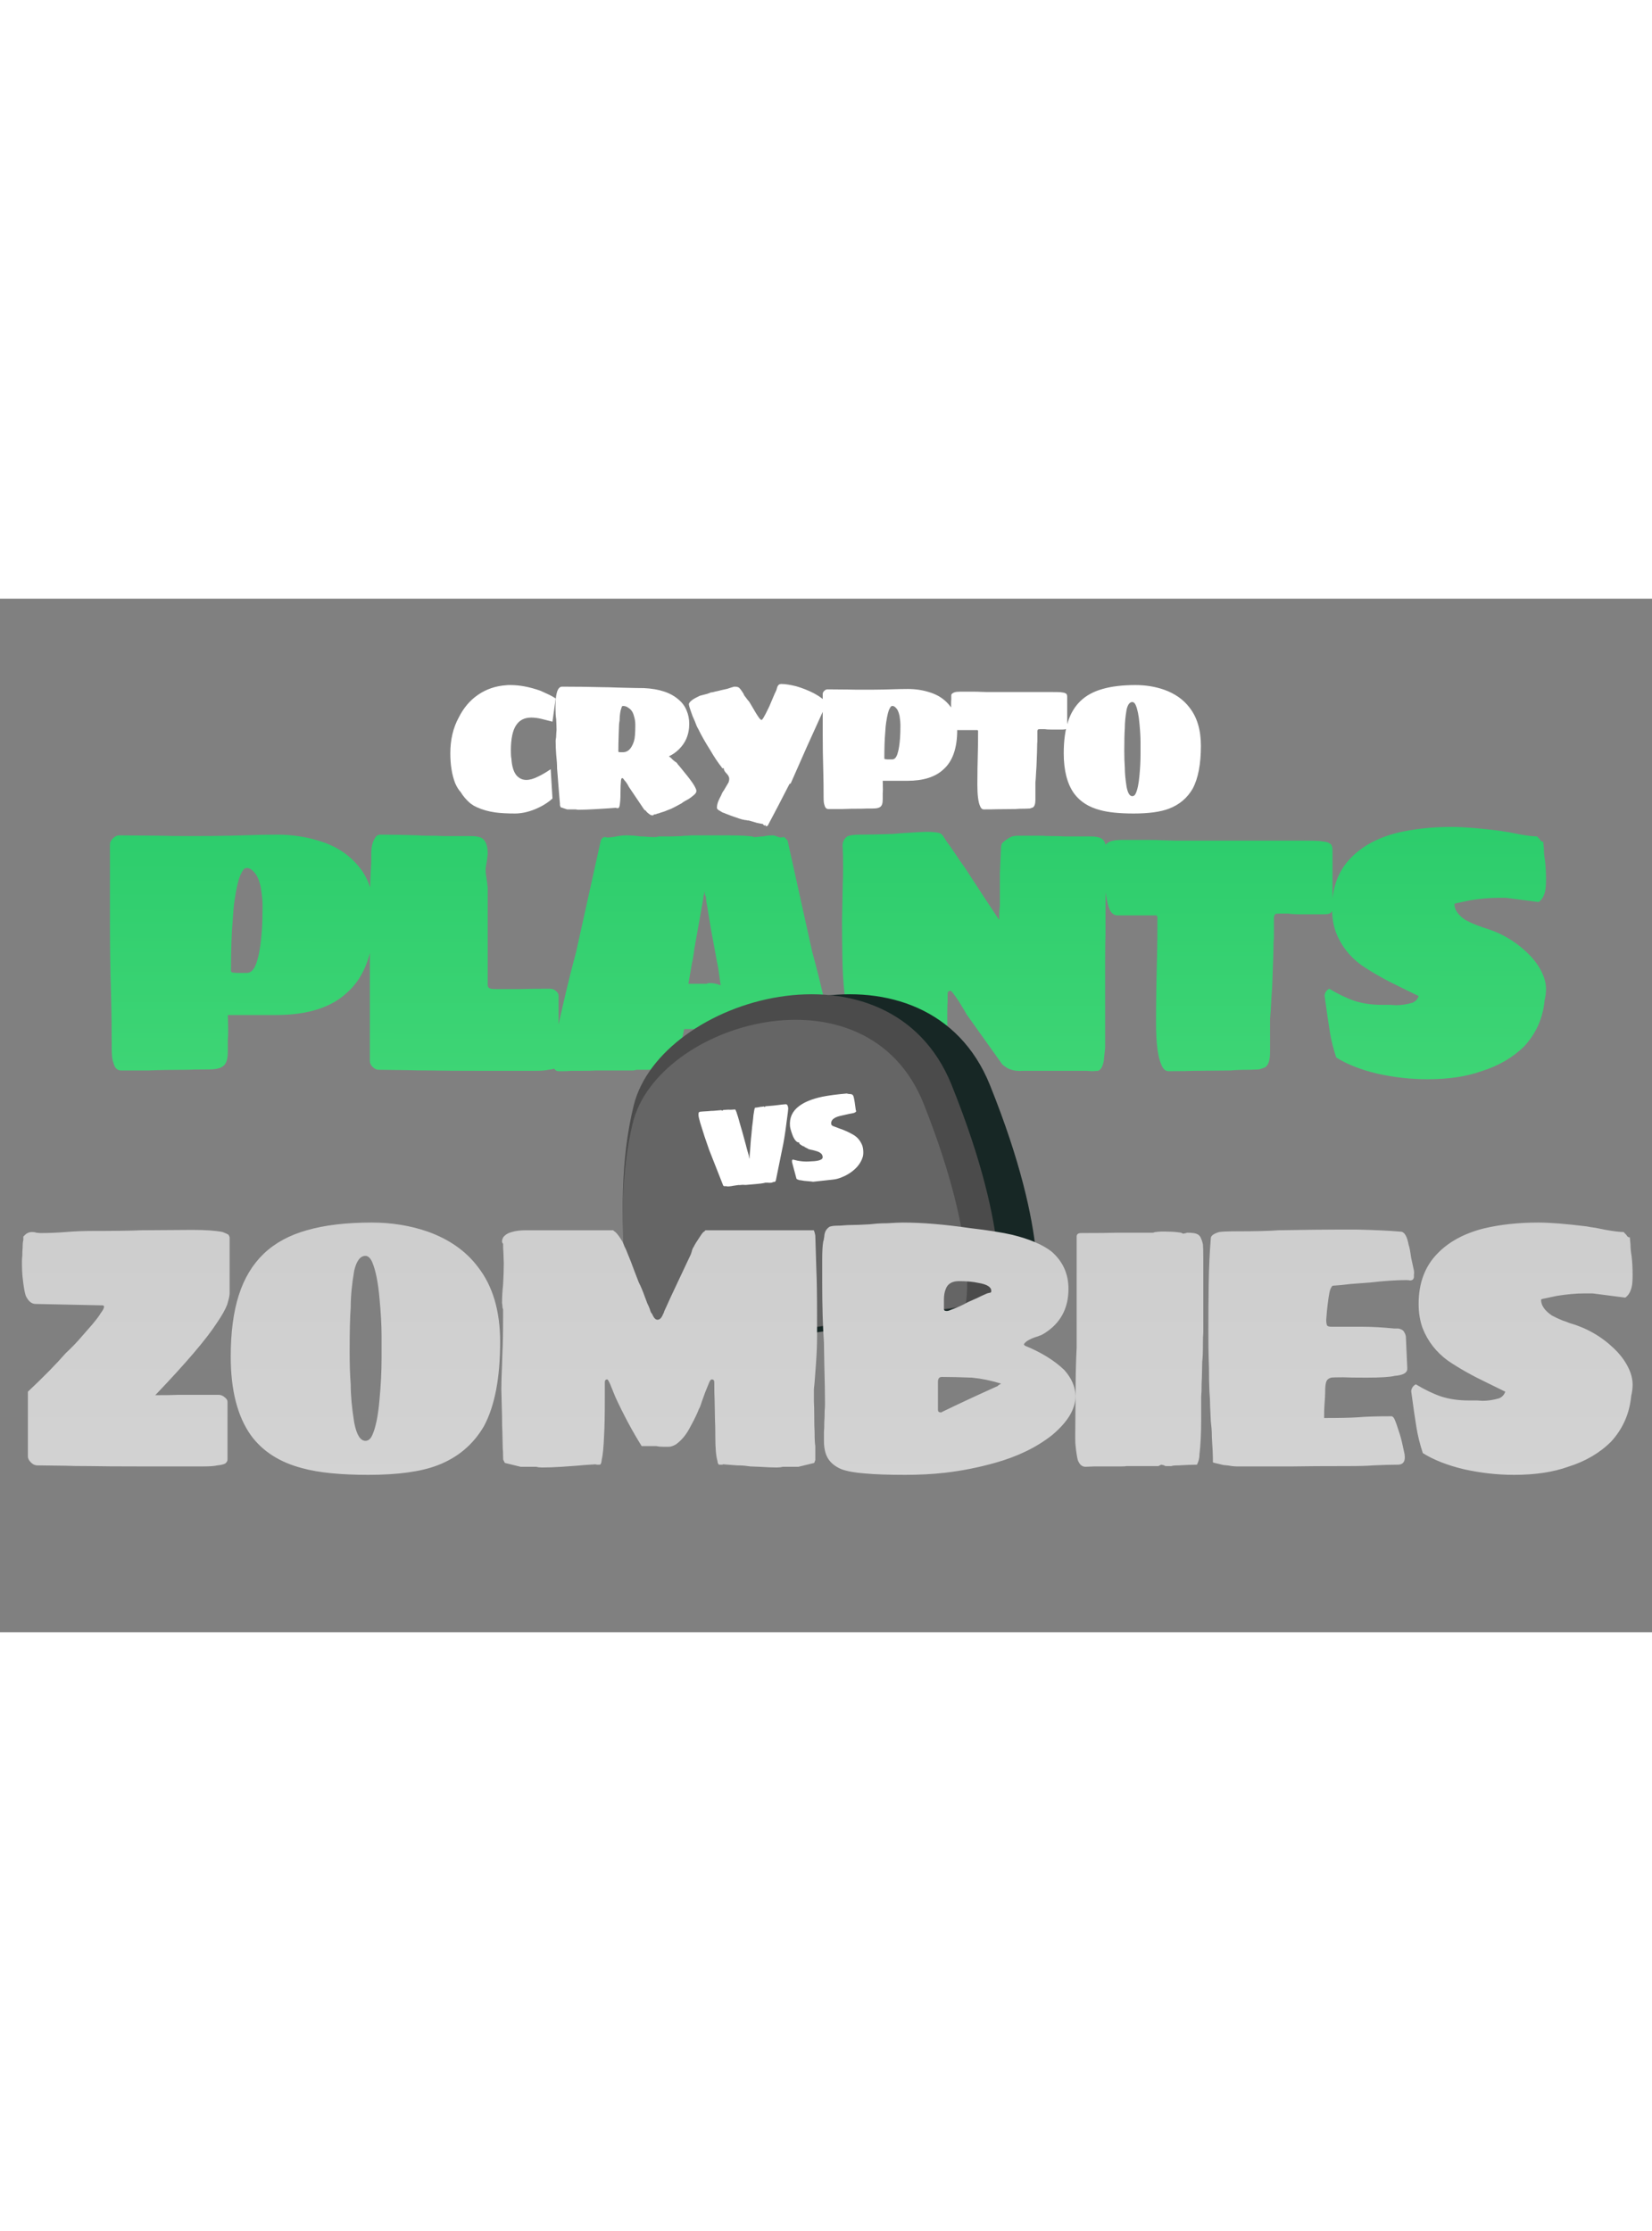 <svg width="120" height="162" viewBox="0 0 259 162" fill="none" xmlns="http://www.w3.org/2000/svg">
<rect x="0" y="0" width="259" height="162" fill="#808080" stroke="none"/>
<path d="M80.737 33.672C79.505 33.672 78.478 33.616 77.657 33.504C76.593 33.355 75.632 33.084 74.773 32.692C74.661 32.636 74.493 32.552 74.269 32.44C74.064 32.309 73.886 32.188 73.737 32.076C73.121 31.553 72.617 30.965 72.225 30.312C71.908 29.976 71.618 29.509 71.357 28.912C70.853 27.605 70.601 26.047 70.601 24.236C70.601 22.108 71.04 20.241 71.917 18.636C72.683 17.105 73.7 15.911 74.969 15.052C76.257 14.175 77.713 13.68 79.337 13.568L79.673 13.54H80.037C81.493 13.54 83.061 13.839 84.741 14.436C84.891 14.511 85.217 14.66 85.721 14.884C86.225 15.108 86.692 15.36 87.121 15.64L86.617 19.28L84.965 18.86C84.368 18.711 83.808 18.636 83.285 18.636C82.24 18.636 81.456 19.028 80.933 19.812C80.373 20.633 80.093 21.968 80.093 23.816C80.093 24.413 80.121 24.833 80.177 25.076C80.252 26.252 80.513 27.12 80.961 27.68C81.391 28.165 81.904 28.408 82.501 28.408C83.061 28.408 83.686 28.231 84.377 27.876C84.975 27.596 85.628 27.213 86.337 26.728L86.617 31.32C85.889 31.992 84.956 32.561 83.817 33.028C82.734 33.457 81.708 33.672 80.737 33.672ZM102.235 33.952C102.16 33.952 102.095 33.943 102.039 33.924C101.759 33.756 101.526 33.569 101.339 33.364C101.283 33.271 101.246 33.224 101.227 33.224C101.208 33.187 101.18 33.168 101.143 33.168L101.087 33.14C101.012 33.065 100.975 33.028 100.975 33.028L98.595 29.5C98.483 29.257 98.324 28.996 98.119 28.716C97.988 28.585 97.876 28.445 97.783 28.296C97.708 28.184 97.634 28.128 97.559 28.128C97.503 28.128 97.456 28.156 97.419 28.212C97.4 28.268 97.382 28.343 97.363 28.436C97.307 28.94 97.279 29.621 97.279 30.48C97.279 31.301 97.232 31.964 97.139 32.468C97.083 32.711 96.999 32.832 96.887 32.832H96.719C96.682 32.813 96.644 32.804 96.607 32.804C96.588 32.785 96.579 32.776 96.579 32.776C95.926 32.832 94.946 32.897 93.639 32.972C92.37 33.047 91.399 33.084 90.727 33.084C90.54 33.084 90.391 33.065 90.279 33.028H89.663H89.159H88.907L87.899 32.692L87.815 32.468C87.815 32.449 87.806 32.412 87.787 32.356C87.787 32.3 87.787 32.225 87.787 32.132C87.787 32.02 87.768 31.815 87.731 31.516C87.638 30.377 87.6 29.929 87.619 30.172C87.582 29.687 87.516 28.847 87.423 27.652L87.339 26.616C87.339 26.28 87.33 25.981 87.311 25.72C87.292 25.459 87.274 25.235 87.255 25.048L87.199 24.432C87.143 23.667 87.115 22.948 87.115 22.276C87.115 22.257 87.115 22.229 87.115 22.192C87.134 22.155 87.143 22.08 87.143 21.968C87.18 21.856 87.199 21.679 87.199 21.436L87.227 20.932L87.255 20.596C87.255 20.204 87.236 19.635 87.199 18.888C87.124 18.421 87.087 17.824 87.087 17.096C87.087 16.051 87.152 15.285 87.283 14.8C87.451 14.128 87.731 13.792 88.123 13.792C90.232 13.792 92.379 13.82 94.563 13.876C95.048 13.876 95.776 13.895 96.747 13.932L97.839 13.96C99.332 13.997 100.368 14.016 100.947 14.016C103.355 14.128 105.175 14.735 106.407 15.836C106.967 16.303 107.378 16.863 107.639 17.516C107.919 18.169 108.059 18.869 108.059 19.616C108.059 20.475 107.9 21.268 107.583 21.996C107.322 22.575 106.948 23.107 106.463 23.592C105.996 24.059 105.464 24.432 104.867 24.712C104.979 24.768 105.128 24.889 105.315 25.076C105.39 25.169 105.52 25.291 105.707 25.44L106.099 25.72C106.155 25.813 106.22 25.907 106.295 26C106.37 26.075 106.444 26.159 106.519 26.252L107.835 27.876C108.432 28.641 108.815 29.201 108.983 29.556C109.114 29.799 109.179 29.985 109.179 30.116C109.179 30.303 109.104 30.471 108.955 30.62C108.806 30.769 108.582 30.956 108.283 31.18C108.059 31.348 107.798 31.507 107.499 31.656C107.219 31.805 107.004 31.945 106.855 32.076L105.819 32.636C105.446 32.841 105.044 33.019 104.615 33.168C104.596 33.168 104.568 33.177 104.531 33.196C104.512 33.215 104.475 33.233 104.419 33.252C104.307 33.308 103.999 33.411 103.495 33.56C103.402 33.616 103.243 33.663 103.019 33.7C102.963 33.737 102.898 33.765 102.823 33.784C102.748 33.803 102.692 33.812 102.655 33.812H102.515C102.496 33.905 102.459 33.952 102.403 33.952H102.319H102.235ZM97.643 24.068C98.222 24.068 98.679 23.779 99.015 23.2C99.332 22.677 99.51 22.08 99.547 21.408C99.584 21.016 99.603 20.549 99.603 20.008V19.7C99.603 19.271 99.528 18.823 99.379 18.356C99.23 17.759 98.922 17.329 98.455 17.068C98.25 16.9 97.979 16.816 97.643 16.816C97.55 16.816 97.475 16.928 97.419 17.152C97.251 17.563 97.158 18.216 97.139 19.112C97.064 19.485 97.027 19.924 97.027 20.428L96.999 21.268C96.962 22.351 96.943 23.247 96.943 23.956C96.943 23.975 96.952 23.993 96.971 24.012C96.99 24.031 97.008 24.04 97.027 24.04L97.223 24.068H97.643ZM120.044 35.492C120.044 35.492 120.026 35.492 119.988 35.492C119.97 35.492 119.951 35.501 119.932 35.52L119.848 35.548C119.792 35.548 119.764 35.529 119.764 35.492C119.69 35.455 119.643 35.399 119.624 35.324C118.971 35.212 118.551 35.119 118.364 35.044L117.384 34.764H117.244C117.151 34.764 117.076 34.745 117.02 34.708C116.852 34.708 116.712 34.689 116.6 34.652C116.451 34.633 116.208 34.568 115.872 34.456C115.536 34.344 115.294 34.26 115.144 34.204C114.846 34.111 114.416 33.952 113.856 33.728C113.595 33.616 113.399 33.541 113.268 33.504L112.624 33.112C112.475 33 112.4 32.888 112.4 32.776C112.4 32.421 112.484 32.048 112.652 31.656C112.708 31.525 112.783 31.367 112.876 31.18C112.988 30.993 113.091 30.779 113.184 30.536C113.222 30.424 113.324 30.256 113.492 30.032C113.94 29.285 114.183 28.875 114.22 28.8C114.295 28.595 114.332 28.408 114.332 28.24C114.332 27.96 114.183 27.671 113.884 27.372C113.604 27.092 113.464 26.821 113.464 26.56C113.371 26.56 113.324 26.569 113.324 26.588H113.268H113.24C113.203 26.551 113.184 26.513 113.184 26.476C112.587 25.729 111.98 24.824 111.364 23.76C110.58 22.528 109.946 21.408 109.46 20.4C109.311 20.176 109.134 19.775 108.928 19.196C108.686 18.692 108.48 18.179 108.312 17.656C108.107 17.077 108.004 16.704 108.004 16.536C108.004 16.349 108.21 16.107 108.62 15.808C108.788 15.696 108.984 15.584 109.208 15.472C109.432 15.36 109.6 15.276 109.712 15.22C109.806 15.201 110.198 15.099 110.888 14.912L111.28 14.772C111.355 14.716 111.439 14.688 111.532 14.688C111.644 14.688 111.822 14.651 112.064 14.576C112.606 14.464 112.923 14.389 113.016 14.352L114.024 14.128C114.584 13.941 114.911 13.839 115.004 13.82L115.06 13.792H115.144H115.2C115.592 13.792 115.854 13.885 115.984 14.072C116.096 14.184 116.283 14.445 116.544 14.856C116.582 14.968 116.647 15.099 116.74 15.248C116.852 15.397 116.927 15.491 116.964 15.528L117.188 15.836L117.384 16.06C117.459 16.153 117.534 16.265 117.608 16.396C117.683 16.527 117.767 16.667 117.86 16.816C118.346 17.675 118.719 18.281 118.98 18.636C119.148 18.879 119.288 19 119.4 19C119.456 19 119.55 18.897 119.68 18.692C119.848 18.431 120.156 17.833 120.604 16.9C120.847 16.303 121.136 15.621 121.472 14.856C121.64 14.52 121.734 14.315 121.752 14.24C121.827 13.904 121.911 13.689 122.004 13.596C122.098 13.447 122.266 13.372 122.508 13.372C123.106 13.372 123.89 13.493 124.86 13.736C125.812 14.016 126.727 14.38 127.604 14.828C128.5 15.313 129.107 15.761 129.424 16.172C129.424 16.676 129.303 17.143 129.06 17.572L126.484 23.256L123.964 28.968L123.852 28.996C123.834 28.996 123.806 29.015 123.768 29.052C122.536 31.46 121.407 33.625 120.38 35.548C120.343 35.623 120.231 35.66 120.044 35.66V35.492ZM129.882 32.972C129.564 32.972 129.359 32.767 129.266 32.356C129.172 32.151 129.126 31.777 129.126 31.236C129.126 29.612 129.107 28.165 129.07 26.896C129.014 25.067 128.986 23.135 128.986 21.1V14.94C128.986 14.772 129.06 14.613 129.21 14.464C129.378 14.296 129.546 14.212 129.714 14.212L132.934 14.24C133.531 14.259 134.315 14.268 135.286 14.268C136.686 14.268 137.768 14.259 138.534 14.24L139.57 14.212C140.69 14.175 141.614 14.156 142.342 14.156C143.518 14.156 144.638 14.324 145.702 14.66C146.952 15.033 147.97 15.677 148.754 16.592C149.631 17.581 150.07 18.916 150.07 20.596C150.07 23.433 149.351 25.487 147.914 26.756C146.644 27.951 144.75 28.548 142.23 28.548H138.394C138.412 28.977 138.422 29.435 138.422 29.92C138.422 30.088 138.412 30.293 138.394 30.536C138.394 30.76 138.394 31.068 138.394 31.46C138.394 32.076 138.263 32.468 138.002 32.636C137.796 32.804 137.414 32.888 136.854 32.888C136.032 32.888 135.463 32.897 135.146 32.916C133.858 32.916 132.831 32.935 132.066 32.972H129.882ZM139.906 25.188C140.298 25.188 140.587 24.815 140.774 24.068C140.923 23.564 141.035 22.817 141.11 21.828C141.147 21.287 141.166 20.68 141.166 20.008V19.7C141.166 19.401 141.119 18.953 141.026 18.356C140.951 18.02 140.867 17.759 140.774 17.572C140.68 17.367 140.559 17.199 140.41 17.068C140.26 16.9 140.092 16.816 139.906 16.816C139.812 16.816 139.728 16.853 139.654 16.928C139.598 17.003 139.542 17.096 139.486 17.208C139.28 17.544 139.094 18.291 138.926 19.448C138.87 19.784 138.823 20.288 138.786 20.96C138.692 21.987 138.646 23.359 138.646 25.076C138.646 25.076 138.655 25.085 138.674 25.104C138.692 25.123 138.73 25.141 138.786 25.16L139.122 25.188H139.906ZM154.238 33.028C153.977 33.028 153.781 32.851 153.65 32.496C153.37 31.88 153.23 30.76 153.23 29.136C153.23 27.568 153.258 25.767 153.314 23.732C153.333 23.079 153.342 22.071 153.342 20.708L153.258 20.596H150.15C149.907 20.596 149.711 20.465 149.562 20.204C149.431 19.924 149.329 19.541 149.254 19.056C149.161 18.496 149.114 17.693 149.114 16.648V16.256C149.114 16.069 149.123 15.92 149.142 15.808V15.388V15.136C149.142 15.024 149.198 14.931 149.31 14.856C149.422 14.763 149.553 14.697 149.702 14.66C149.889 14.604 150.169 14.576 150.542 14.576H152.67C153.137 14.576 153.491 14.585 153.734 14.604L154.77 14.632H164.85C165.578 14.632 166.054 14.641 166.278 14.66C166.371 14.679 166.502 14.697 166.67 14.716C166.838 14.735 166.959 14.772 167.034 14.828C167.165 14.884 167.239 14.959 167.258 15.052C167.295 15.127 167.314 15.248 167.314 15.416V20.036C167.314 20.241 167.23 20.381 167.062 20.456C166.95 20.493 166.801 20.512 166.614 20.512H165.718H164.794C164.365 20.512 164.038 20.493 163.814 20.456H162.974C162.806 20.456 162.713 20.493 162.694 20.568C162.694 20.587 162.685 20.615 162.666 20.652C162.647 20.671 162.638 20.699 162.638 20.736V21.156V22.108C162.638 22.388 162.629 22.603 162.61 22.752C162.61 23.293 162.573 24.479 162.498 26.308L162.442 27.148C162.405 27.932 162.367 28.501 162.33 28.856V31.516C162.33 32.151 162.199 32.552 161.938 32.72C161.695 32.813 161.527 32.869 161.434 32.888L160.734 32.916C160.006 32.916 159.493 32.935 159.194 32.972L156.254 33C155.881 33.019 155.209 33.028 154.238 33.028ZM177.748 33.672C175.527 33.672 173.772 33.495 172.484 33.14C170.692 32.673 169.33 31.805 168.396 30.536C167.314 29.024 166.772 26.924 166.772 24.236C166.772 22.313 166.987 20.68 167.416 19.336C167.846 17.992 168.508 16.891 169.404 16.032C170.3 15.173 171.448 14.548 172.848 14.156C174.267 13.745 175.994 13.54 178.028 13.54C179.615 13.54 181.108 13.783 182.508 14.268C184.226 14.884 185.56 15.827 186.512 17.096C187.688 18.608 188.276 20.596 188.276 23.06C188.276 25.935 187.847 28.175 186.988 29.78C186.13 31.255 184.888 32.3 183.264 32.916C181.939 33.42 180.1 33.672 177.748 33.672ZM177.524 30.956C177.748 30.956 177.926 30.816 178.056 30.536C178.336 29.939 178.532 28.996 178.644 27.708C178.756 26.532 178.812 25.421 178.812 24.376V23.256V22.556C178.812 21.735 178.756 20.736 178.644 19.56C178.532 18.291 178.336 17.329 178.056 16.676C177.907 16.359 177.73 16.2 177.524 16.2C177.114 16.2 176.815 16.592 176.628 17.376C176.442 18.459 176.348 19.439 176.348 20.316C176.292 21.063 176.264 22.229 176.264 23.816C176.264 24.88 176.292 25.757 176.348 26.448C176.348 27.325 176.442 28.343 176.628 29.5C176.815 30.471 177.114 30.956 177.524 30.956Z" fill="white"/>
<path d="M18.998 73.945C18.375 73.945 17.972 73.542 17.788 72.735C17.605 72.332 17.513 71.598 17.513 70.535C17.513 67.345 17.477 64.503 17.403 62.01C17.293 58.417 17.238 54.622 17.238 50.625V38.525C17.238 38.195 17.385 37.883 17.678 37.59C18.008 37.26 18.338 37.095 18.668 37.095L24.993 37.15C26.167 37.187 27.707 37.205 29.613 37.205C32.363 37.205 34.49 37.187 35.993 37.15L38.028 37.095C40.228 37.022 42.043 36.985 43.473 36.985C45.783 36.985 47.983 37.315 50.073 37.975C52.53 38.708 54.528 39.973 56.068 41.77C57.792 43.713 58.653 46.335 58.653 49.635C58.653 55.208 57.242 59.242 54.418 61.735C51.925 64.082 48.203 65.255 43.253 65.255H35.718C35.755 66.098 35.773 66.997 35.773 67.95C35.773 68.28 35.755 68.683 35.718 69.16C35.718 69.6 35.718 70.205 35.718 70.975C35.718 72.185 35.462 72.955 34.948 73.285C34.545 73.615 33.793 73.78 32.693 73.78C31.08 73.78 29.962 73.798 29.338 73.835C26.808 73.835 24.792 73.872 23.288 73.945H18.998ZM38.688 58.655C39.458 58.655 40.027 57.922 40.393 56.455C40.687 55.465 40.907 53.998 41.053 52.055C41.127 50.992 41.163 49.8 41.163 48.48V47.875C41.163 47.288 41.072 46.408 40.888 45.235C40.742 44.575 40.577 44.062 40.393 43.695C40.21 43.292 39.972 42.962 39.678 42.705C39.385 42.375 39.055 42.21 38.688 42.21C38.505 42.21 38.34 42.283 38.193 42.43C38.083 42.577 37.973 42.76 37.863 42.98C37.46 43.64 37.093 45.107 36.763 47.38C36.653 48.04 36.562 49.03 36.488 50.35C36.305 52.367 36.213 55.062 36.213 58.435C36.213 58.435 36.232 58.453 36.268 58.49C36.305 58.527 36.378 58.563 36.488 58.6L37.148 58.655H38.688ZM75.751 74C71.974 74 69.224 73.982 67.501 73.945C65.924 73.945 64.714 73.927 63.871 73.89L59.361 73.835C59.031 73.835 58.719 73.688 58.426 73.395C58.133 73.102 57.986 72.79 57.986 72.46V60.36V55.08L57.931 50.57C57.931 49.067 57.968 47.178 58.041 44.905C58.041 44.428 58.096 43.2 58.206 41.22V39.955C58.206 38.928 58.408 38.103 58.811 37.48C58.994 37.15 59.288 36.985 59.691 36.985C61.488 36.985 63.449 37.022 65.576 37.095C65.869 37.132 66.291 37.15 66.841 37.15C68.051 37.15 68.949 37.168 69.536 37.205H72.506C72.653 37.205 73.074 37.205 73.771 37.205C74.504 37.205 75.073 37.297 75.476 37.48C76.136 37.847 76.466 38.69 76.466 40.01L76.411 40.45C76.411 40.56 76.374 40.835 76.301 41.275C76.191 41.825 76.136 42.228 76.136 42.485C76.136 42.888 76.191 43.402 76.301 44.025C76.374 44.465 76.411 44.758 76.411 44.905L76.466 45.235V52.935V56.51V59.92V60.58C76.466 60.873 76.631 61.057 76.961 61.13C77.071 61.167 77.309 61.185 77.676 61.185H81.691C82.681 61.148 84.184 61.13 86.201 61.13C86.604 61.13 86.934 61.258 87.191 61.515C87.448 61.735 87.576 61.973 87.576 62.23V72.735V72.845C87.576 73.138 87.429 73.377 87.136 73.56C86.806 73.707 86.421 73.798 85.981 73.835C85.504 73.945 84.753 74 83.726 74H75.751ZM87.576 74.055C87.099 74.055 86.769 73.688 86.586 72.955C86.549 72.845 86.531 72.662 86.531 72.405C86.531 72.038 86.604 71.488 86.751 70.755C86.824 70.278 86.879 69.912 86.916 69.655C86.989 69.362 87.044 69.142 87.081 68.995C88.181 63.825 89.263 59.278 90.326 55.355L94.176 37.975C94.176 37.902 94.231 37.792 94.341 37.645C94.451 37.498 94.579 37.407 94.726 37.37H95.001C95.001 37.407 95.056 37.425 95.166 37.425C95.606 37.425 96.101 37.37 96.651 37.26C97.201 37.15 97.696 37.095 98.136 37.095C98.943 37.095 99.694 37.15 100.391 37.26C100.721 37.26 101.088 37.278 101.491 37.315C101.894 37.352 102.316 37.37 102.756 37.37C102.903 37.37 103.068 37.333 103.251 37.26H104.241H105.506L106.826 37.205C107.083 37.168 107.394 37.15 107.761 37.15C108.054 37.15 108.201 37.132 108.201 37.095H109.081H110.951H113.261C115.314 37.095 116.671 37.132 117.331 37.205C117.441 37.205 117.588 37.223 117.771 37.26C117.991 37.26 118.119 37.297 118.156 37.37C118.413 37.37 118.669 37.352 118.926 37.315C119.183 37.278 119.421 37.26 119.641 37.26C120.154 37.15 120.649 37.095 121.126 37.095C121.346 37.095 121.566 37.15 121.786 37.26C122.006 37.37 122.244 37.425 122.501 37.425L122.776 37.37H122.941C123.051 37.443 123.161 37.553 123.271 37.7C123.418 37.81 123.491 37.902 123.491 37.975L127.341 55.355C128.514 59.645 129.578 64.192 130.531 68.995C130.531 69.215 130.604 69.453 130.751 69.71C130.788 69.967 130.843 70.315 130.916 70.755C130.989 71.195 131.026 71.562 131.026 71.855C131.063 72.002 131.081 72.203 131.081 72.46C131.081 72.973 130.971 73.395 130.751 73.725C130.604 73.945 130.384 74.055 130.091 74.055H129.376C128.826 74.055 128.404 74.037 128.111 74H126.681H125.306H124.206C123.913 74 123.766 73.982 123.766 73.945H120.301V73.835C120.154 73.762 119.971 73.725 119.751 73.725C119.751 73.725 119.733 73.743 119.696 73.78C119.696 73.78 119.678 73.798 119.641 73.835C119.641 73.908 119.604 73.945 119.531 73.945H119.366H118.926C118.743 73.872 118.376 73.835 117.826 73.835C116.726 73.762 115.864 73.725 115.241 73.725C115.021 73.395 114.783 72.735 114.526 71.745C114.306 70.755 114.068 69.655 113.811 68.445C113.738 67.858 113.664 67.455 113.591 67.235C112.821 67.382 111.813 67.455 110.566 67.455H108.861H107.266L106.881 69.215C106.404 71.635 106.019 73.138 105.726 73.725C105.579 73.725 105.396 73.762 105.176 73.835C105.103 73.872 105.029 73.908 104.956 73.945C104.919 73.945 104.901 73.945 104.901 73.945H104.681C104.461 73.945 104.296 73.908 104.186 73.835C104.113 73.762 104.021 73.725 103.911 73.725L101.436 73.835H100.556H99.731C99.584 73.908 99.401 73.945 99.181 73.945H98.961H93.901H93.406C93.003 73.982 92.178 74 90.931 74H89.501C89.208 74.037 88.786 74.055 88.236 74.055H87.576ZM112.986 60.58C112.729 58.783 112.601 57.885 112.601 57.885C112.491 57.372 112.308 56.4 112.051 54.97C111.978 54.603 111.794 53.613 111.501 52C111.208 50.24 111.061 49.36 111.061 49.36C110.951 48.627 110.841 47.985 110.731 47.435L110.676 46.72C110.566 46.537 110.511 46.372 110.511 46.225L110.456 45.895C110.419 45.968 110.401 46.078 110.401 46.225C110.401 46.372 110.364 46.463 110.291 46.5V46.72L110.181 47.435C110.144 47.692 110.089 47.985 110.016 48.315C109.979 48.608 109.924 48.938 109.851 49.305L109.576 50.845C109.173 53.155 108.934 54.493 108.861 54.86C108.824 55.263 108.733 55.868 108.586 56.675C108.513 56.932 108.439 57.317 108.366 57.83L107.926 60.36H110.731L111.116 60.25H111.226C111.666 60.25 111.996 60.287 112.216 60.36C112.363 60.36 112.491 60.397 112.601 60.47C112.748 60.507 112.876 60.543 112.986 60.58ZM138.779 74.165C138.413 74.165 138.101 74.128 137.844 74.055H136.744H135.864H135.369L132.894 73.45L132.729 73.01C132.693 73.01 132.674 72.808 132.674 72.405C132.601 71.305 132.564 70.04 132.564 68.61C132.564 67.583 132.528 66.758 132.454 66.135C132.454 65.108 132.436 64.338 132.399 63.825V61.9C132.216 60.213 132.106 58.362 132.069 56.345C132.033 54.328 132.014 52.367 132.014 50.46L132.124 44.85C132.161 44.227 132.179 43.273 132.179 41.99C132.179 40.707 132.161 39.753 132.124 39.13C132.014 38.287 132.253 37.663 132.839 37.26C133.206 37.077 133.848 36.985 134.764 36.985C136.121 36.985 137.863 36.948 139.989 36.875L141.199 36.765C143.399 36.618 144.774 36.545 145.324 36.545C145.838 36.545 146.204 36.563 146.424 36.6C146.938 36.637 147.286 36.71 147.469 36.82C147.653 36.93 147.818 37.113 147.964 37.37C148.148 37.627 148.276 37.828 148.349 37.975C148.789 38.562 149.229 39.185 149.669 39.845C150.329 40.835 150.861 41.605 151.264 42.155L154.894 47.71L156.654 50.35C156.654 49.397 156.691 48.645 156.764 48.095V42.98L156.929 39.075C156.966 38.782 157.003 38.58 157.039 38.47C157.076 38.36 157.131 38.287 157.204 38.25C157.278 38.177 157.333 38.122 157.369 38.085C157.809 37.718 158.249 37.443 158.689 37.26C159.056 37.187 159.349 37.15 159.569 37.15H162.704H163.364C163.658 37.187 164.171 37.205 164.904 37.205C165.711 37.205 166.353 37.223 166.829 37.26H168.699H170.239H170.899C171.853 37.26 172.494 37.407 172.824 37.7C173.228 37.993 173.429 38.635 173.429 39.625L173.374 40.175L173.319 41.055C173.283 41.275 173.264 41.568 173.264 41.935V42.595V43.035L173.374 43.585V45.345C173.338 45.968 173.319 47.032 173.319 48.535V52.605C173.283 53.558 173.264 54.897 173.264 56.62V59.81V61.68V70.37L173.044 72.46C172.898 73.303 172.604 73.817 172.164 74L171.229 74.055L170.294 74H167.819H164.574H161.219H160.394C159.661 74.073 158.946 73.982 158.249 73.725C157.919 73.578 157.553 73.34 157.149 73.01L151.539 65.145C151.539 65.108 151.136 64.43 150.329 63.11C150.036 62.67 149.761 62.285 149.504 61.955C149.431 61.808 149.339 61.698 149.229 61.625C149.156 61.515 149.101 61.46 149.064 61.46C148.734 61.46 148.569 61.607 148.569 61.9V63.11C148.533 63.477 148.514 64.082 148.514 64.925V67.07V69.16C148.441 69.6 148.404 70.15 148.404 70.81V71.91V72.735L148.459 73.01C148.459 73.303 148.313 73.487 148.019 73.56C147.836 73.707 147.543 73.743 147.139 73.67C145.893 73.743 144.903 73.817 144.169 73.89C143.729 73.927 142.959 73.982 141.859 74.055C140.759 74.128 139.733 74.165 138.779 74.165ZM183.222 74.055C182.709 74.055 182.324 73.707 182.067 73.01C181.517 71.8 181.242 69.6 181.242 66.41C181.242 63.33 181.297 59.792 181.407 55.795C181.444 54.512 181.462 52.532 181.462 49.855L181.297 49.635H175.192C174.715 49.635 174.33 49.378 174.037 48.865C173.78 48.315 173.579 47.563 173.432 46.61C173.249 45.51 173.157 43.933 173.157 41.88V41.11C173.157 40.743 173.175 40.45 173.212 40.23V39.405V38.91C173.212 38.69 173.322 38.507 173.542 38.36C173.762 38.177 174.019 38.048 174.312 37.975C174.679 37.865 175.229 37.81 175.962 37.81H180.142C181.059 37.81 181.755 37.828 182.232 37.865L184.267 37.92H204.067C205.497 37.92 206.432 37.938 206.872 37.975C207.055 38.012 207.312 38.048 207.642 38.085C207.972 38.122 208.21 38.195 208.357 38.305C208.614 38.415 208.76 38.562 208.797 38.745C208.87 38.892 208.907 39.13 208.907 39.46V48.535C208.907 48.938 208.742 49.213 208.412 49.36C208.192 49.433 207.899 49.47 207.532 49.47H205.772H203.957C203.114 49.47 202.472 49.433 202.032 49.36H200.382C200.052 49.36 199.869 49.433 199.832 49.58C199.832 49.617 199.814 49.672 199.777 49.745C199.74 49.782 199.722 49.837 199.722 49.91V50.735V52.605C199.722 53.155 199.704 53.577 199.667 53.87C199.667 54.933 199.594 57.262 199.447 60.855L199.337 62.505C199.264 64.045 199.19 65.163 199.117 65.86V71.085C199.117 72.332 198.86 73.12 198.347 73.45C197.87 73.633 197.54 73.743 197.357 73.78L195.982 73.835C194.552 73.835 193.544 73.872 192.957 73.945L187.182 74C186.449 74.037 185.129 74.055 183.222 74.055ZM223.793 75.32C221.19 75.32 218.568 75.027 215.928 74.44C213.325 73.817 211.18 72.973 209.493 71.91C209.053 70.59 208.723 69.27 208.503 67.95C208.283 66.63 208.008 64.742 207.678 62.285V62.12C207.751 61.68 207.99 61.35 208.393 61.13C209.786 61.973 211.125 62.615 212.408 63.055C213.691 63.458 215.103 63.66 216.643 63.66H217.963L218.843 63.715C219.686 63.715 220.548 63.587 221.428 63.33C221.905 63.147 222.235 62.798 222.418 62.285L219.503 60.855C217.266 59.792 215.25 58.655 213.453 57.445C211.583 56.088 210.245 54.365 209.438 52.275C209.035 51.138 208.833 49.892 208.833 48.535C208.833 45.235 209.841 42.577 211.858 40.56C213.618 38.763 216.001 37.48 219.008 36.71C221.611 36.087 224.471 35.775 227.588 35.775C229.421 35.775 231.951 35.977 235.178 36.38C235.508 36.453 235.966 36.527 236.553 36.6L238.203 36.93C239.45 37.15 240.366 37.26 240.953 37.26C240.99 37.26 241.045 37.315 241.118 37.425C241.228 37.535 241.32 37.627 241.393 37.7C241.54 37.957 241.686 38.085 241.833 38.085H241.888H241.943L242.053 39.24C242.053 39.79 242.108 40.377 242.218 41C242.328 41.917 242.383 42.907 242.383 43.97C242.383 44.887 242.328 45.547 242.218 45.95C242.035 46.683 241.705 47.215 241.228 47.545L236.113 46.885H235.563H234.793C233.546 46.885 232.116 47.013 230.503 47.27L228.688 47.655C228.248 47.728 228.028 47.802 228.028 47.875C228.028 48.755 228.596 49.58 229.733 50.35C230.283 50.643 230.833 50.9 231.383 51.12C231.933 51.303 232.281 51.432 232.428 51.505C235.141 52.275 237.488 53.613 239.468 55.52C240.385 56.4 241.1 57.335 241.613 58.325C242.126 59.315 242.383 60.268 242.383 61.185C242.383 61.735 242.31 62.322 242.163 62.945C241.906 65.695 240.861 68.078 239.028 70.095C237.231 71.892 234.976 73.212 232.263 74.055C229.916 74.898 227.093 75.32 223.793 75.32Z" fill="url(#paint0_linear)"/>
<path d="M162.32 110.287L105.996 118C105.996 118 101.141 96.468 105.349 79.434C109.557 62.401 145.487 52.117 155.198 76.221C164.909 100.324 162.32 110.287 162.32 110.287Z" fill="#172725"/>
<path d="M156.32 110.287L99.996 118C99.996 118 95.141 96.468 99.349 79.434C103.557 62.401 139.487 52.117 149.198 76.221C158.909 100.324 156.32 110.287 156.32 110.287Z" fill="#4B4B4B"/>
<path d="M151.346 110.838L99.796 118C99.796 118 95.352 98.005 99.203 82.189C103.055 66.373 135.94 56.823 144.828 79.205C153.716 101.587 151.346 110.838 151.346 110.838Z" fill="#656565"/>
<path d="M114.277 92.114C114.138 92.126 114.032 92.121 113.96 92.1C113.874 92.079 113.796 92.072 113.726 92.078L113.538 92.094C113.42 92.034 113.358 91.969 113.352 91.9L111.184 86.398C110.702 85.063 110.224 83.615 109.75 82.054C109.745 81.998 109.734 81.943 109.715 81.889C109.695 81.82 109.675 81.752 109.655 81.683C109.572 81.381 109.524 81.153 109.511 81C109.496 80.833 109.5 80.713 109.521 80.641C109.551 80.498 109.636 80.42 109.775 80.408L110.193 80.371C110.362 80.37 110.593 80.357 110.886 80.332L111.513 80.277L111.808 80.272L113.084 80.16C113.099 80.173 113.122 80.192 113.152 80.218C113.195 80.228 113.238 80.231 113.28 80.228C113.28 80.228 113.287 80.227 113.301 80.226C113.313 80.211 113.325 80.188 113.337 80.159L113.502 80.124L113.586 80.116C113.727 80.118 113.923 80.108 114.174 80.086C114.414 80.107 114.779 80.096 115.267 80.054C115.378 80.199 115.534 80.621 115.736 81.32L116.012 82.307L116.195 82.945L116.343 83.438L116.435 83.767C116.605 84.427 116.76 84.996 116.901 85.476C117.011 85.93 117.166 86.5 117.367 87.185L117.436 87.495L117.445 87.6C117.451 87.669 117.464 87.731 117.482 87.786C117.48 87.758 117.485 87.737 117.498 87.722C117.511 87.706 117.516 87.685 117.513 87.657C117.506 87.573 117.508 87.517 117.519 87.488L117.534 87.17C117.582 86.758 117.629 86.171 117.675 85.408L117.734 84.644C117.76 84.459 117.78 84.282 117.793 84.112C117.807 83.942 117.821 83.786 117.837 83.644C117.84 83.518 117.846 83.433 117.857 83.39C117.867 83.347 117.871 83.318 117.87 83.304C117.896 82.951 117.939 82.56 118 82.133L118.06 81.622C118.091 81.17 118.15 80.715 118.236 80.258C118.262 80.073 118.304 79.914 118.363 79.783C118.642 79.758 118.933 79.712 119.236 79.643L119.571 79.614L119.716 79.58L119.758 79.576L119.78 79.596C119.798 79.636 119.814 79.656 119.828 79.655C119.925 79.646 119.973 79.635 119.972 79.621C119.971 79.607 119.97 79.6 119.97 79.6C119.983 79.585 119.989 79.57 119.988 79.556L121.138 79.456L121.285 79.443L122.078 79.352C122.273 79.335 122.426 79.315 122.536 79.291L122.934 79.257L123.164 79.236C123.401 79.216 123.54 79.435 123.58 79.896L123.525 80.47C123.488 80.698 123.472 80.826 123.474 80.853C123.237 82.799 123.017 84.308 122.816 85.38L121.637 91.175C121.639 91.203 121.621 91.24 121.583 91.285C121.559 91.329 121.527 91.367 121.487 91.399L121.32 91.413C121.264 91.418 121.196 91.438 121.115 91.474C121.061 91.506 120.993 91.526 120.909 91.534C120.7 91.552 120.538 91.552 120.424 91.534C120.227 91.523 120.058 91.524 119.918 91.536C119.893 91.566 119.818 91.587 119.692 91.598C119.499 91.643 119.11 91.691 118.524 91.742L117.876 91.799L117.353 91.845L117.081 91.869L116.892 91.885C116.849 91.875 116.694 91.867 116.427 91.863L115.987 91.901L115.776 91.898C115.595 91.914 115.338 91.951 115.006 92.008C114.841 92.05 114.598 92.086 114.277 92.114ZM127.204 91.341L126.716 91.3C126.25 91.27 125.859 91.22 125.543 91.149C125.375 91.15 125.224 91.114 125.091 91.041C124.976 91.009 124.901 90.96 124.867 90.892L124.18 88.338L124.171 88.234C124.162 88.136 124.163 88.066 124.174 88.023C124.197 87.965 124.242 87.925 124.311 87.905C125.248 88.175 126.156 88.271 127.034 88.194C127.313 88.17 127.53 88.158 127.685 88.158C128.215 88.112 128.592 88.009 128.817 87.848C128.935 87.754 128.988 87.63 128.974 87.476C128.955 87.253 128.869 87.078 128.717 86.951C128.565 86.809 128.351 86.695 128.076 86.606L127.385 86.414C127.186 86.389 126.956 86.332 126.695 86.242C126.694 86.228 126.686 86.222 126.672 86.223C126.657 86.21 126.641 86.191 126.625 86.164C126.568 86.155 126.443 86.096 126.251 85.986L126.12 85.934C126.148 85.932 126.161 85.924 126.16 85.91C126.159 85.896 126.137 85.883 126.094 85.873C126.049 85.849 125.962 85.814 125.832 85.77C125.714 85.71 125.61 85.641 125.519 85.565C125.387 85.506 125.317 85.428 125.308 85.331L125.299 85.226C124.951 85.257 124.619 84.92 124.304 84.217C124.031 83.496 123.88 82.982 123.853 82.675C123.74 81.378 124.211 80.332 125.265 79.537C126.122 78.886 127.336 78.394 128.909 78.059C129.932 77.857 131.21 77.689 132.744 77.555C132.945 77.608 133.102 77.636 133.215 77.64C133.467 77.632 133.642 77.701 133.739 77.847C133.787 77.913 133.834 78.05 133.88 78.257C133.942 78.476 134.04 79.121 134.176 80.191C134.206 80.217 134.224 80.257 134.229 80.313C134.239 80.425 134.093 80.529 133.793 80.625C133.461 80.696 133.247 80.736 133.149 80.745L132.674 80.85C132.136 80.967 131.785 81.047 131.62 81.089C131.056 81.237 130.674 81.446 130.473 81.717C130.348 81.896 130.294 82.077 130.31 82.258C130.318 82.356 130.339 82.431 130.372 82.484C130.404 82.538 130.48 82.594 130.597 82.654C130.729 82.713 131.107 82.856 131.731 83.082C132.397 83.305 133.07 83.612 133.751 84.002C134.328 84.331 134.762 84.799 135.054 85.406C135.203 85.659 135.296 86.003 135.334 86.435C135.368 86.826 135.348 87.165 135.275 87.452C134.993 88.404 134.376 89.217 133.423 89.891C132.973 90.211 132.497 90.471 131.994 90.669C131.493 90.882 131.005 91.009 130.531 91.05L127.461 91.382L127.204 91.341Z" fill="url(#paint1_linear)"/>
<path d="M22.195 136C18.455 136 15.723 135.982 14 135.945C12.35 135.945 11.104 135.927 10.26 135.89L5.86 135.835C5.494 135.835 5.164 135.688 4.87 135.395C4.54 135.065 4.375 134.753 4.375 134.46V124.285C6.832 121.975 8.812 119.958 10.315 118.235C11.232 117.392 12.094 116.493 12.9 115.54C13.743 114.587 14.257 114 14.44 113.78C15.174 112.9 15.614 112.313 15.76 112.02C16.127 111.543 16.31 111.195 16.31 110.975C16.31 110.828 16.218 110.755 16.035 110.755L5.585 110.535C4.962 110.535 4.449 110.113 4.045 109.27C3.862 108.757 3.697 107.803 3.55 106.41C3.477 105.823 3.44 104.98 3.44 103.88C3.44 103.55 3.459 103.257 3.495 103C3.495 102.45 3.514 102.028 3.55 101.735C3.55 101.148 3.587 100.745 3.66 100.525V99.975L3.935 99.7C4.229 99.407 4.595 99.26 5.035 99.26C5.292 99.26 5.512 99.297 5.695 99.37L6.3 99.425C7.62 99.425 8.977 99.37 10.37 99.26C11.69 99.15 13.028 99.095 14.385 99.095C17.869 99.095 20.472 99.058 22.195 98.985L30.17 98.93C32.224 98.93 33.8 99.04 34.9 99.26C35.377 99.443 35.689 99.59 35.835 99.7C35.945 99.92 36 100.048 36 100.085V108.885C36 109.215 35.872 109.802 35.615 110.645C35.322 111.415 34.772 112.387 33.965 113.56C32.352 116.053 29.143 119.812 24.34 124.835C25.953 124.835 27.145 124.817 27.915 124.78H31.16H34.295C34.625 124.78 34.937 124.908 35.23 125.165C35.524 125.385 35.67 125.623 35.67 125.88V134.735V134.9C35.67 135.157 35.542 135.377 35.285 135.56C34.955 135.707 34.552 135.798 34.075 135.835C33.635 135.945 32.884 136 31.82 136H22.195ZM57.732 137.32C53.369 137.32 49.922 136.972 47.392 136.275C43.872 135.358 41.195 133.653 39.362 131.16C37.235 128.19 36.172 124.065 36.172 118.785C36.172 115.008 36.594 111.8 37.437 109.16C38.28 106.52 39.582 104.357 41.342 102.67C43.102 100.983 45.357 99.755 48.107 98.985C50.894 98.178 54.285 97.775 58.282 97.775C61.399 97.775 64.332 98.252 67.082 99.205C70.455 100.415 73.077 102.267 74.947 104.76C77.257 107.73 78.412 111.635 78.412 116.475C78.412 122.122 77.569 126.522 75.882 129.675C74.195 132.572 71.757 134.625 68.567 135.835C65.964 136.825 62.352 137.32 57.732 137.32ZM57.292 131.985C57.732 131.985 58.08 131.71 58.337 131.16C58.887 129.987 59.272 128.135 59.492 125.605C59.712 123.295 59.822 121.113 59.822 119.06V116.86V115.485C59.822 113.872 59.712 111.91 59.492 109.6C59.272 107.107 58.887 105.218 58.337 103.935C58.044 103.312 57.695 103 57.292 103C56.485 103 55.899 103.77 55.532 105.31C55.165 107.437 54.982 109.362 54.982 111.085C54.872 112.552 54.817 114.843 54.817 117.96C54.817 120.05 54.872 121.773 54.982 123.13C54.982 124.853 55.165 126.852 55.532 129.125C55.899 131.032 56.485 131.985 57.292 131.985ZM84.978 136.165C84.611 136.165 84.318 136.128 84.098 136.055H82.998H82.008H81.623L79.148 135.45L78.928 135.01C78.891 135.01 78.873 134.808 78.873 134.405C78.873 133.892 78.854 133.47 78.818 133.14L78.763 130.61C78.726 130.06 78.708 129.235 78.708 128.135L78.598 123.9C78.598 122.983 78.634 121.718 78.708 120.105L78.763 118.235C78.836 117.062 78.873 115.137 78.873 112.46V112.075V111.36C78.799 111.25 78.763 111.048 78.763 110.755L78.708 110.37C78.708 109.453 78.763 108.5 78.873 107.51C78.946 106.263 78.983 105.127 78.983 104.1L78.928 102.56C78.891 102.157 78.873 101.68 78.873 101.13C78.873 101.093 78.836 101.038 78.763 100.965C78.726 100.892 78.708 100.818 78.708 100.745C78.708 100.378 78.854 100.067 79.148 99.81C79.441 99.553 79.808 99.37 80.248 99.26C80.834 99.077 81.586 98.985 82.503 98.985H91.798H96.088C96.124 98.985 96.179 99.022 96.253 99.095C96.326 99.168 96.399 99.223 96.473 99.26C96.766 99.517 97.133 100.012 97.573 100.745C97.683 100.965 97.793 101.222 97.903 101.515C98.049 101.772 98.233 102.193 98.453 102.78C98.709 103.367 99.058 104.265 99.498 105.475L100.158 107.18C100.451 107.73 100.781 108.518 101.148 109.545C101.258 109.838 101.368 110.132 101.478 110.425C101.624 110.718 101.753 111.012 101.863 111.305C101.936 111.562 102.009 111.763 102.083 111.91C102.193 112.02 102.248 112.093 102.248 112.13C102.504 112.717 102.779 113.01 103.073 113.01C103.439 113.01 103.733 112.717 103.953 112.13C103.989 112.093 104.026 112.02 104.063 111.91C104.099 111.763 104.191 111.543 104.338 111.25L105.163 109.435L107.363 104.76L108.298 102.78C108.408 102.487 108.481 102.248 108.518 102.065C108.591 101.845 108.664 101.698 108.738 101.625C108.884 101.295 109.233 100.727 109.783 99.92C109.966 99.627 110.131 99.407 110.278 99.26C110.388 99.223 110.461 99.168 110.498 99.095C110.534 99.022 110.589 98.985 110.663 98.985H114.953H124.248H125.073H125.623H126.338H127.548C127.621 98.985 127.713 99.26 127.823 99.81L127.988 105.2C128.061 106.74 128.098 109.16 128.098 112.46V115.65C128.098 116.897 128.043 118.29 127.933 119.83C127.823 121.37 127.749 122.36 127.713 122.8L127.603 123.9V125.825C127.639 126.338 127.658 127.108 127.658 128.135C127.658 129.235 127.676 130.06 127.713 130.61C127.713 131.673 127.749 132.407 127.823 132.81V134.405V135.01L127.658 135.45L125.183 136.055H124.798H123.808H122.708C122.451 136.128 122.139 136.165 121.773 136.165C121.113 136.165 120.196 136.128 119.023 136.055L117.648 136C117.391 135.963 117.098 135.927 116.768 135.89C116.438 135.853 116.034 135.835 115.558 135.835L113.413 135.67C113.339 135.67 113.284 135.688 113.248 135.725H112.808C112.624 135.725 112.514 135.523 112.478 135.12C112.258 134.387 112.148 133.14 112.148 131.38C112.148 130.207 112.129 129.29 112.093 128.63L112.038 125.66C112.001 125 111.983 124.047 111.983 122.8C111.983 122.507 111.854 122.36 111.598 122.36C111.451 122.36 111.304 122.543 111.158 122.91L110.553 124.395L110.058 125.77C109.984 125.99 109.911 126.21 109.838 126.43C109.764 126.65 109.673 126.852 109.563 127.035L109.288 127.695C108.958 128.428 108.536 129.253 108.023 130.17C107.473 131.16 106.794 131.948 105.988 132.535C105.548 132.792 105.163 132.92 104.833 132.92H104.008C103.568 132.92 103.201 132.883 102.908 132.81H101.698H100.598C99.131 130.463 97.756 127.897 96.473 125.11L95.648 123.075C95.428 122.598 95.281 122.36 95.208 122.36C94.951 122.36 94.823 122.507 94.823 122.8V125.385C94.823 127.952 94.786 129.84 94.713 131.05C94.639 132.957 94.511 134.277 94.328 135.01C94.291 135.487 94.181 135.725 93.998 135.725H93.613L93.338 135.67C92.091 135.743 91.101 135.817 90.368 135.89C89.928 135.927 89.158 135.982 88.058 136.055C86.958 136.128 85.931 136.165 84.978 136.165ZM141.883 137.32C139.28 137.32 137.19 137.247 135.613 137.1C134.073 136.99 132.845 136.77 131.928 136.44C130.975 136.037 130.278 135.487 129.838 134.79C129.398 134.093 129.178 133.158 129.178 131.985V130.61C129.215 130.243 129.233 129.693 129.233 128.96C129.27 128.593 129.288 128.043 129.288 127.31C129.325 126.943 129.343 126.558 129.343 126.155C129.343 124.762 129.307 122.672 129.233 119.885L129.178 116.585C128.995 113.982 128.903 110.828 128.903 107.125V105.255V103.55C128.903 102.267 128.958 101.332 129.068 100.745C129.142 100.562 129.178 100.397 129.178 100.25C129.215 100.103 129.233 99.993 129.233 99.92C129.27 99.26 129.545 98.765 130.058 98.435C130.352 98.325 130.755 98.27 131.268 98.27C131.598 98.27 131.947 98.252 132.313 98.215C132.717 98.178 133.138 98.16 133.578 98.16C134.165 98.16 135.082 98.123 136.328 98.05C136.658 98.013 137.043 97.977 137.483 97.94C137.96 97.903 138.492 97.885 139.078 97.885C140.252 97.812 141.077 97.775 141.553 97.775C144.56 97.775 148.08 98.068 152.113 98.655C154.937 98.985 157.137 99.333 158.713 99.7C161.39 100.36 163.425 101.222 164.818 102.285C166.615 103.825 167.513 105.787 167.513 108.17C167.513 111.25 166.248 113.578 163.718 115.155C163.535 115.265 163.37 115.357 163.223 115.43C163.077 115.467 162.93 115.522 162.783 115.595C162.123 115.778 161.555 116.017 161.078 116.31C161.005 116.347 160.913 116.42 160.803 116.53C160.693 116.603 160.602 116.713 160.528 116.86C160.528 116.86 160.528 116.878 160.528 116.915C160.565 116.915 160.583 116.933 160.583 116.97C160.583 116.97 160.62 117.007 160.693 117.08C163.223 118.107 165.277 119.372 166.853 120.875C168.027 122.195 168.613 123.57 168.613 125C168.613 127.017 167.385 129.052 164.928 131.105C162.508 133.012 159.52 134.46 155.963 135.45C153.323 136.183 150.72 136.697 148.153 136.99C146.21 137.21 144.12 137.32 141.883 137.32ZM148.428 111.635C148.612 111.635 148.813 111.58 149.033 111.47C149.987 111.14 150.885 110.737 151.728 110.26C152.242 110.04 152.737 109.82 153.213 109.6C153.727 109.343 154.075 109.178 154.258 109.105L154.753 108.885L155.193 108.775C155.34 108.775 155.413 108.683 155.413 108.5C155.413 107.877 154.735 107.455 153.378 107.235C152.572 107.052 151.563 106.96 150.353 106.96C149.253 106.96 148.557 107.382 148.263 108.225C148.08 108.665 147.988 109.215 147.988 109.875C147.988 110.535 147.988 110.938 147.988 111.085V111.36C147.988 111.543 148.135 111.635 148.428 111.635ZM147.603 127.53C147.64 127.53 147.658 127.512 147.658 127.475C150.225 126.228 153.14 124.872 156.403 123.405C156.55 123.258 156.642 123.185 156.678 123.185L156.953 123.02C155.413 122.543 153.892 122.232 152.388 122.085C150.482 122.012 148.905 121.975 147.658 121.975C147.255 121.975 147.053 122.232 147.053 122.745V127.145C147.053 127.402 147.2 127.53 147.493 127.53H147.603ZM170.171 136.055C169.914 136.055 169.676 135.963 169.456 135.78C169.236 135.56 169.071 135.285 168.961 134.955C168.814 134.295 168.704 133.562 168.631 132.755C168.594 132.498 168.576 132.15 168.576 131.71V130.995L168.631 124.175C168.631 121.865 168.686 119.592 168.796 117.355V99.975C168.796 99.608 169.034 99.425 169.511 99.425C172.041 99.425 173.929 99.407 175.176 99.37H180.676C180.786 99.37 180.877 99.352 180.951 99.315C181.024 99.278 181.116 99.26 181.226 99.26C181.702 99.187 182.362 99.168 183.206 99.205C183.829 99.205 184.489 99.26 185.186 99.37C185.406 99.517 185.571 99.553 185.681 99.48C185.754 99.48 185.901 99.443 186.121 99.37C186.671 99.37 187.092 99.407 187.386 99.48C187.716 99.553 187.972 99.718 188.156 99.975C188.339 100.305 188.486 100.708 188.596 101.185C188.632 101.552 188.651 102.322 188.651 103.495V114.22V115.045C188.614 115.338 188.596 115.998 188.596 117.025C188.596 118.125 188.559 118.987 188.486 119.61L188.431 122.085C188.394 122.635 188.376 123.332 188.376 124.175L188.321 125.055V128.575C188.321 130.775 188.229 132.645 188.046 134.185C188.046 134.698 187.917 135.212 187.661 135.725C187.001 135.725 186.047 135.762 184.801 135.835C184.214 135.835 183.829 135.872 183.646 135.945H183.096H182.931C182.674 135.945 182.546 135.908 182.546 135.835C182.252 135.762 182.087 135.725 182.051 135.725L181.611 135.945H176.551C176.514 135.982 176.221 136 175.671 136H173.581H171.546L170.171 136.055ZM193.956 136C193.773 136 193.498 135.982 193.131 135.945C192.765 135.872 192.325 135.817 191.811 135.78L190.656 135.505C190.473 135.468 190.326 135.432 190.216 135.395C190.143 135.322 190.125 135.267 190.161 135.23C190.161 134.277 190.106 133.012 189.996 131.435C189.996 130.885 189.978 130.408 189.941 130.005C189.905 129.565 189.868 129.198 189.831 128.905L189.721 126.54C189.721 125.917 189.685 125.128 189.611 124.175L189.556 122.47C189.556 121.077 189.538 119.995 189.501 119.225C189.465 118.455 189.446 116.842 189.446 114.385C189.446 112.075 189.465 109.692 189.501 107.235C189.538 104.778 189.648 102.45 189.831 100.25C189.831 99.847 190.271 99.517 191.151 99.26C191.701 99.187 192.618 99.15 193.901 99.15C196.871 99.15 199.053 99.095 200.446 98.985C204.773 98.912 208.036 98.875 210.236 98.875H212.656C215.663 98.948 217.973 99.058 219.586 99.205C220.173 99.205 220.595 99.902 220.851 101.295C220.961 101.552 221.09 102.212 221.236 103.275C221.346 103.825 221.493 104.503 221.676 105.31C221.713 105.53 221.713 105.75 221.676 105.97C221.676 106.153 221.676 106.263 221.676 106.3C221.64 106.667 221.438 106.85 221.071 106.85C220.925 106.813 220.705 106.795 220.411 106.795C218.871 106.795 216.983 106.923 214.746 107.18L211.831 107.4C210.621 107.547 209.668 107.638 208.971 107.675C208.861 107.675 208.715 107.895 208.531 108.335C208.385 108.812 208.22 109.912 208.036 111.635L207.926 113.01C207.926 113.487 207.981 113.798 208.091 113.945C208.201 114.055 208.44 114.11 208.806 114.11H213.701C215.131 114.11 216.763 114.202 218.596 114.385H219.256C219.733 114.495 220.026 114.678 220.136 114.935C220.283 115.155 220.375 115.393 220.411 115.65L220.631 120.545V120.71C220.631 121.333 219.971 121.7 218.651 121.81C217.881 121.993 216.415 122.085 214.251 122.085C212.381 122.085 211.171 122.067 210.621 122.03C209.558 122.03 208.916 122.048 208.696 122.085C208.293 122.195 208.036 122.415 207.926 122.745C207.816 123.038 207.761 123.552 207.761 124.285C207.761 124.762 207.725 125.44 207.651 126.32C207.615 126.76 207.596 127.457 207.596 128.41C209.98 128.41 211.74 128.373 212.876 128.3C214.123 128.19 215.883 128.135 218.156 128.135C218.303 128.135 218.45 128.263 218.596 128.52C218.78 128.887 219.073 129.712 219.476 130.995C219.696 131.728 219.916 132.645 220.136 133.745C220.21 134.002 220.246 134.277 220.246 134.57C220.246 135.34 219.88 135.725 219.146 135.725C218.193 135.725 216.91 135.762 215.296 135.835C214.453 135.908 213.133 135.945 211.336 135.945C207.486 135.945 204.59 135.963 202.646 136H193.956ZM237.371 137.32C234.768 137.32 232.146 137.027 229.506 136.44C226.903 135.817 224.758 134.973 223.071 133.91C222.631 132.59 222.301 131.27 222.081 129.95C221.861 128.63 221.586 126.742 221.256 124.285V124.12C221.329 123.68 221.568 123.35 221.971 123.13C223.364 123.973 224.703 124.615 225.986 125.055C227.269 125.458 228.681 125.66 230.221 125.66H231.541L232.421 125.715C233.264 125.715 234.126 125.587 235.006 125.33C235.483 125.147 235.813 124.798 235.996 124.285L233.081 122.855C230.844 121.792 228.828 120.655 227.031 119.445C225.161 118.088 223.823 116.365 223.016 114.275C222.613 113.138 222.411 111.892 222.411 110.535C222.411 107.235 223.419 104.577 225.436 102.56C227.196 100.763 229.579 99.48 232.586 98.71C235.189 98.087 238.049 97.775 241.166 97.775C242.999 97.775 245.529 97.977 248.756 98.38C249.086 98.453 249.544 98.527 250.131 98.6L251.781 98.93C253.028 99.15 253.944 99.26 254.531 99.26C254.568 99.26 254.623 99.315 254.696 99.425C254.806 99.535 254.898 99.627 254.971 99.7C255.118 99.957 255.264 100.085 255.411 100.085H255.466H255.521L255.631 101.24C255.631 101.79 255.686 102.377 255.796 103C255.906 103.917 255.961 104.907 255.961 105.97C255.961 106.887 255.906 107.547 255.796 107.95C255.613 108.683 255.283 109.215 254.806 109.545L249.691 108.885H249.141H248.371C247.124 108.885 245.694 109.013 244.081 109.27L242.266 109.655C241.826 109.728 241.606 109.802 241.606 109.875C241.606 110.755 242.174 111.58 243.311 112.35C243.861 112.643 244.411 112.9 244.961 113.12C245.511 113.303 245.859 113.432 246.006 113.505C248.719 114.275 251.066 115.613 253.046 117.52C253.963 118.4 254.678 119.335 255.191 120.325C255.704 121.315 255.961 122.268 255.961 123.185C255.961 123.735 255.888 124.322 255.741 124.945C255.484 127.695 254.439 130.078 252.606 132.095C250.809 133.892 248.554 135.212 245.841 136.055C243.494 136.898 240.671 137.32 237.371 137.32Z" fill="url(#paint2_linear)"/>
<defs>
<linearGradient id="paint0_linear" x1="129.745" y1="27.705" x2="129.499" y2="100" gradientUnits="userSpaceOnUse">
<stop stop-color="#29CB6A"/>
<stop offset="0.993" stop-color="#49DA7B"/>
</linearGradient>
<linearGradient id="paint1_linear" x1="120.878" y1="67.381" x2="127.676" y2="145.085" gradientUnits="userSpaceOnUse">
<stop stop-color="white"/>
</linearGradient>
<linearGradient id="paint2_linear" x1="129.5" y1="72" x2="129.5" y2="162" gradientUnits="userSpaceOnUse">
<stop stop-color="#CACACA"/>
<stop offset="1" stop-color="#D6D6D6"/>
</linearGradient>
</defs>
</svg>
